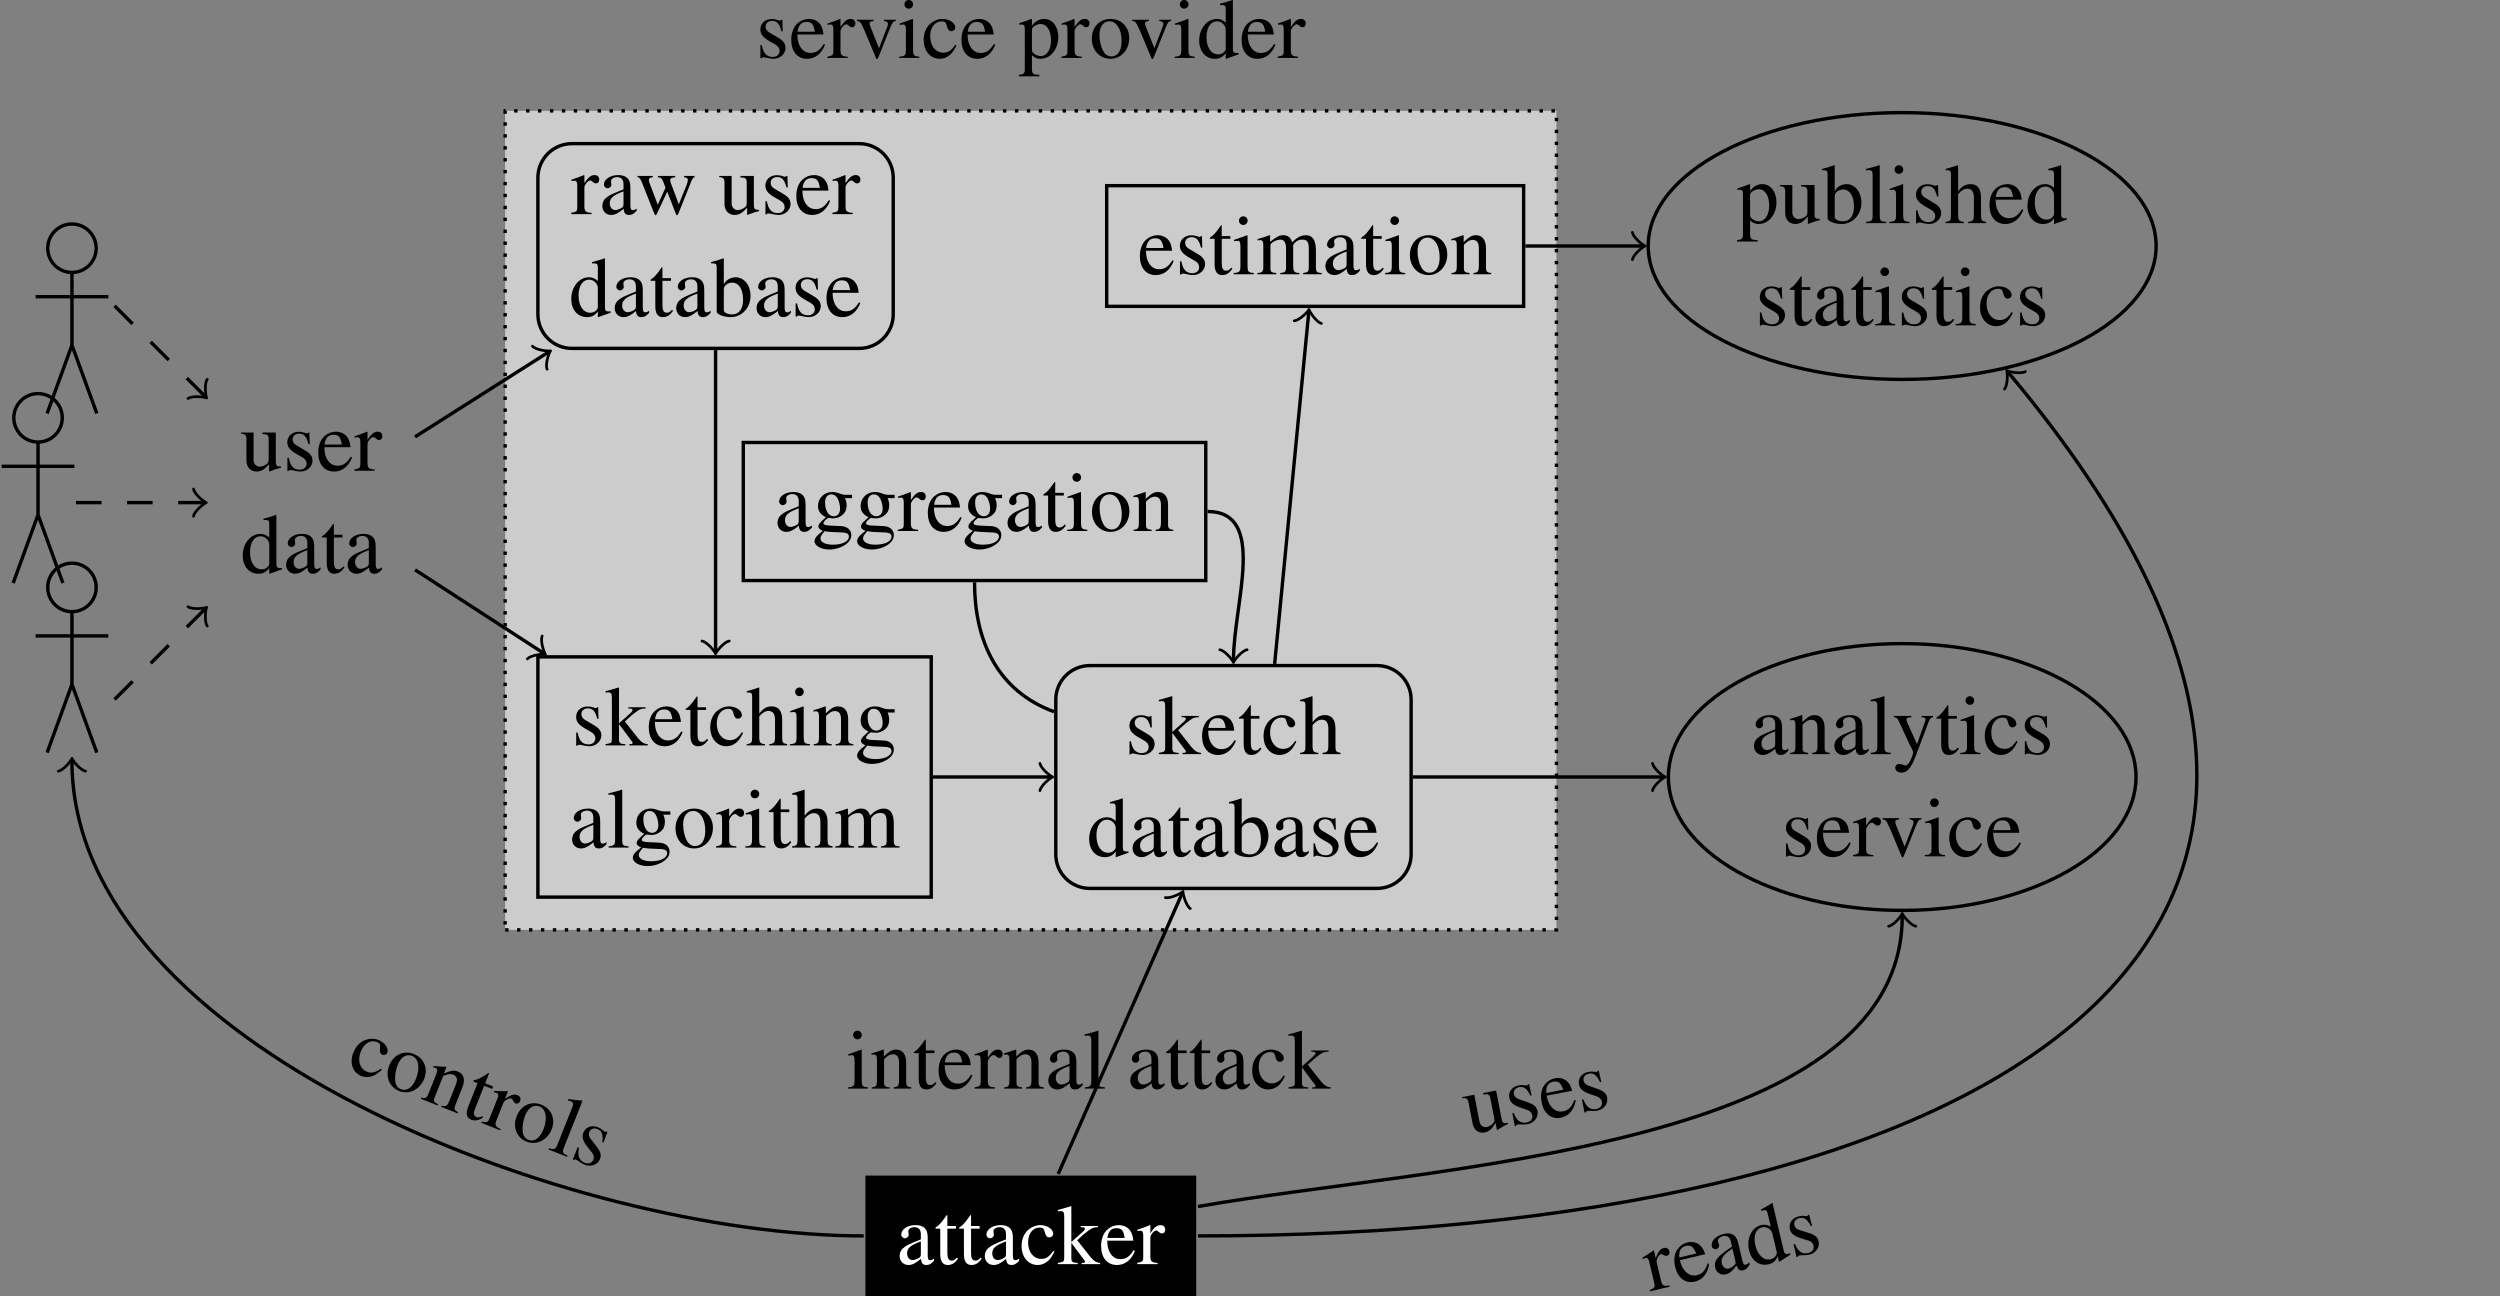 <?xml version='1.0' encoding='UTF-8'?>
<!-- This file was generated by dvisvgm 2.14 -->
<svg version='1.1' xmlns='http://www.w3.org/2000/svg' xmlns:xlink='http://www.w3.org/1999/xlink' width='409.499pt' height='212.326pt' viewBox='-0 38.815 409.499 212.326'>
<rect x="-0" y="38.815" width="409.499" height="212.326" fill="#808080" stroke="none"/>
<defs>
<path id='g17-97' d='M3.51-.524C3.375-.413 3.279-.373 3.16-.373C2.978-.373 2.922-.484 2.922-.834V-2.382C2.922-2.795 2.882-3.025 2.763-3.216C2.589-3.502 2.247-3.653 1.779-3.653C1.032-3.653 .445-3.263 .445-2.763C.445-2.581 .603-2.422 .786-2.422C.977-2.422 1.143-2.581 1.143-2.755C1.143-2.787 1.135-2.827 1.128-2.882C1.112-2.954 1.104-3.017 1.104-3.073C1.104-3.287 1.358-3.462 1.675-3.462C2.064-3.462 2.279-3.232 2.279-2.803V-2.319C1.056-1.826 .921-1.763 .58-1.461C.405-1.302 .294-1.032 .294-.77C.294-.27 .643 .079 1.128 .079C1.477 .079 1.802-.087 2.287-.5C2.327-.087 2.469 .079 2.795 .079C3.065 .079 3.232-.016 3.51-.318V-.524ZM2.279-.977C2.279-.731 2.239-.659 2.072-.564C1.882-.453 1.66-.381 1.493-.381C1.215-.381 .993-.651 .993-.993V-1.024C.993-1.493 1.318-1.779 2.279-2.128V-.977Z'/>
<path id='g17-98' d='M1.215-5.407L1.175-5.423C.842-5.304 .627-5.241 .254-5.137L.024-5.074V-4.947C.071-4.955 .103-4.955 .159-4.955C.476-4.955 .548-4.883 .548-4.55V-.429C.548-.183 1.223 .079 1.858 .079C2.906 .079 3.716-.794 3.716-1.93C3.716-2.906 3.113-3.653 2.319-3.653C1.834-3.653 1.374-3.367 1.215-2.978V-5.407ZM1.215-2.557C1.215-2.866 1.588-3.152 2.001-3.152C2.62-3.152 3.017-2.533 3.017-1.564C3.017-.683 2.636-.175 1.985-.175C1.572-.175 1.215-.357 1.215-.556V-2.557Z'/>
<path id='g17-99' d='M3.16-1.239C2.779-.683 2.493-.492 2.041-.492C1.318-.492 .81-1.128 .81-2.041C.81-2.859 1.247-3.422 1.89-3.422C2.176-3.422 2.279-3.335 2.358-3.041L2.406-2.866C2.469-2.644 2.612-2.501 2.779-2.501C2.986-2.501 3.16-2.652 3.16-2.835C3.16-3.279 2.604-3.653 1.937-3.653C1.548-3.653 1.143-3.494 .818-3.208C.421-2.859 .199-2.319 .199-1.691C.199-.659 .826 .079 1.707 .079C2.064 .079 2.382-.048 2.668-.294C2.882-.484 3.033-.699 3.271-1.167L3.16-1.239Z'/>
<path id='g17-100' d='M2.731 .079L3.899-.333V-.461C3.756-.453 3.74-.453 3.716-.453C3.43-.453 3.367-.54 3.367-.905V-5.407L3.327-5.423C2.946-5.288 2.668-5.209 2.16-5.074V-4.947C2.223-4.955 2.271-4.955 2.334-4.955C2.628-4.955 2.7-4.875 2.7-4.55V-3.311C2.398-3.565 2.184-3.653 1.866-3.653C.953-3.653 .214-2.755 .214-1.628C.214-.611 .81 .079 1.683 .079C2.128 .079 2.43-.079 2.7-.453V.056L2.731 .079ZM2.7-.81C2.7-.754 2.644-.659 2.565-.572C2.422-.413 2.223-.333 1.993-.333C1.334-.333 .897-.969 .897-1.945C.897-2.843 1.286-3.43 1.89-3.43C2.311-3.43 2.7-3.057 2.7-2.636V-.81Z'/>
<path id='g17-101' d='M3.24-1.302C2.859-.699 2.517-.468 2.009-.468C1.556-.468 1.215-.699 .985-1.151C.842-1.453 .786-1.715 .77-2.199H3.216C3.152-2.716 3.073-2.946 2.874-3.2C2.636-3.486 2.271-3.653 1.858-3.653C1.461-3.653 1.088-3.51 .786-3.24C.413-2.914 .199-2.35 .199-1.699C.199-.603 .77 .079 1.683 .079C2.438 .079 3.033-.389 3.367-1.247L3.24-1.302ZM.786-2.454C.873-3.073 1.143-3.367 1.628-3.367S2.303-3.144 2.406-2.454H.786Z'/>
<path id='g17-103' d='M3.732-3.081V-3.391H3.121C2.962-3.391 2.843-3.414 2.684-3.47L2.509-3.533C2.295-3.613 2.08-3.653 1.874-3.653C1.135-3.653 .548-3.081 .548-2.358C.548-1.858 .762-1.556 1.286-1.294C1.135-1.151 .993-1.016 .945-.977C.683-.746 .58-.588 .58-.429C.58-.262 .675-.167 1-.008C.437 .405 .222 .667 .222 .961C.222 1.382 .842 1.731 1.596 1.731C2.192 1.731 2.811 1.525 3.224 1.191C3.526 .945 3.66 .691 3.66 .389C3.66-.103 3.287-.437 2.7-.461L1.675-.508C1.255-.524 1.056-.596 1.056-.723C1.056-.881 1.318-1.159 1.532-1.223C1.604-1.215 1.66-1.207 1.683-1.207C1.834-1.191 1.937-1.183 1.985-1.183C2.279-1.183 2.596-1.302 2.843-1.517C3.105-1.739 3.224-2.017 3.224-2.414C3.224-2.644 3.184-2.827 3.073-3.081H3.732ZM1.167 .016C1.429 .071 2.064 .119 2.454 .119C3.176 .119 3.438 .222 3.438 .508C3.438 .969 2.835 1.278 1.937 1.278C1.239 1.278 .778 1.048 .778 .699C.778 .516 .834 .413 1.167 .016ZM1.207-2.684C1.207-3.152 1.429-3.43 1.795-3.43C2.041-3.43 2.247-3.295 2.374-3.057C2.517-2.779 2.612-2.414 2.612-2.104C2.612-1.66 2.382-1.382 2.017-1.382C1.54-1.382 1.207-1.898 1.207-2.66V-2.684Z'/>
<path id='g17-104' d='M1.247-2.724C1.58-3.089 1.818-3.224 2.128-3.224C2.525-3.224 2.724-2.938 2.724-2.382V-.81C2.724-.27 2.644-.167 2.184-.119V0H3.867V-.119C3.438-.199 3.391-.262 3.391-.81V-2.39C3.391-3.224 3.057-3.653 2.414-3.653C1.945-3.653 1.612-3.462 1.247-2.986V-5.399L1.207-5.423C.937-5.328 .738-5.264 .294-5.137L.079-5.074V-4.947C.111-4.955 .135-4.955 .175-4.955C.516-4.955 .58-4.891 .58-4.55V-.81C.58-.254 .532-.183 .071-.119V0H1.787V-.119C1.326-.167 1.247-.262 1.247-.81V-2.724Z'/>
<path id='g17-105' d='M1.39-3.653L.159-3.216V-3.097L.222-3.105C.318-3.121 .421-3.128 .492-3.128C.683-3.128 .754-3.001 .754-2.652V-.81C.754-.238 .675-.151 .127-.119V0H2.009V-.119C1.485-.159 1.421-.238 1.421-.81V-3.629L1.39-3.653ZM1.016-5.423C.802-5.423 .619-5.241 .619-5.018S.794-4.613 1.016-4.613C1.247-4.613 1.429-4.788 1.429-5.018C1.429-5.241 1.247-5.423 1.016-5.423Z'/>
<path id='g17-107' d='M.056-4.947C.159-4.955 .23-4.963 .31-4.963C.572-4.963 .651-4.859 .651-4.478V-.651C.651-.238 .627-.214 .056-.119V0H1.914V-.119L1.755-.127C1.437-.143 1.318-.254 1.318-.532V-1.993L2.43-.508L2.454-.476C2.469-.453 2.485-.429 2.509-.405C2.573-.326 2.596-.278 2.596-.238C2.596-.167 2.525-.119 2.43-.119H2.279V0H4.01V-.119C3.66-.143 3.414-.294 3.081-.699L1.866-2.239L2.096-2.454C2.66-2.978 3.152-3.343 3.383-3.406C3.502-3.438 3.613-3.454 3.748-3.454H3.811V-3.573H2.192V-3.462C2.501-3.454 2.589-3.422 2.589-3.311C2.589-3.248 2.517-3.136 2.406-3.041L1.318-2.072V-5.407L1.286-5.423C.985-5.328 .754-5.264 .294-5.137L.056-5.074V-4.947Z'/>
<path id='g17-108' d='M.151-4.947H.199C.286-4.955 .381-4.963 .445-4.963C.699-4.963 .778-4.852 .778-4.478V-.691C.778-.262 .667-.159 .167-.119V0H2.041V-.119C1.54-.151 1.445-.23 1.445-.667V-5.407L1.413-5.423C1-5.288 .699-5.209 .151-5.074V-4.947Z'/>
<path id='g17-109' d='M.151-3.16C.254-3.184 .318-3.192 .405-3.192C.611-3.192 .683-3.065 .683-2.684V-.675C.683-.246 .572-.127 .127-.119V0H1.89V-.119C1.469-.135 1.35-.222 1.35-.532V-2.771C1.35-2.787 1.413-2.866 1.469-2.922C1.667-3.105 2.009-3.24 2.287-3.24C2.636-3.24 2.811-2.962 2.811-2.406V-.683C2.811-.238 2.724-.151 2.271-.119V0H4.05V-.119C3.597-.127 3.478-.262 3.478-.754V-2.755C3.716-3.097 3.978-3.24 4.343-3.24C4.796-3.24 4.939-3.025 4.939-2.366V-.691C4.939-.238 4.875-.175 4.415-.119V0H6.154V-.119L5.947-.135C5.709-.151 5.606-.294 5.606-.603V-2.239C5.606-3.176 5.296-3.653 4.685-3.653C4.224-3.653 3.819-3.446 3.391-2.986C3.248-3.438 2.978-3.653 2.549-3.653C2.199-3.653 1.977-3.541 1.318-3.041V-3.637L1.263-3.653C.858-3.502 .588-3.414 .151-3.295V-3.16Z'/>
<path id='g17-110' d='M.127-3.16C.175-3.184 .254-3.192 .341-3.192C.564-3.192 .635-3.073 .635-2.684V-.715C.635-.262 .548-.151 .143-.119V0H1.826V-.119C1.421-.151 1.302-.246 1.302-.532V-2.763C1.683-3.121 1.858-3.216 2.12-3.216C2.509-3.216 2.7-2.97 2.7-2.446V-.786C2.7-.286 2.596-.151 2.199-.119V0H3.851V-.119C3.462-.159 3.367-.254 3.367-.643V-2.462C3.367-3.208 3.017-3.653 2.43-3.653C2.064-3.653 1.818-3.518 1.278-3.009V-3.637L1.223-3.653C.834-3.51 .564-3.422 .127-3.295V-3.16Z'/>
<path id='g17-111' d='M1.985-3.653C.953-3.653 .23-2.89 .23-1.795C.23-.723 .969 .079 1.969 .079S3.732-.762 3.732-1.858C3.732-2.898 3.001-3.653 1.985-3.653ZM1.882-3.43C2.549-3.43 3.017-2.668 3.017-1.58C3.017-.683 2.66-.143 2.064-.143C1.755-.143 1.461-.333 1.294-.651C1.072-1.064 .945-1.62 .945-2.184C.945-2.938 1.318-3.43 1.882-3.43Z'/>
<path id='g17-112' d='M.071-3.121C.143-3.128 .199-3.128 .27-3.128C.54-3.128 .596-3.049 .596-2.676V1.04C.596 1.453 .508 1.54 .04 1.588V1.723H1.961V1.58C1.366 1.572 1.263 1.485 1.263 .985V-.262C1.54 0 1.731 .079 2.064 .079C3.001 .079 3.732-.81 3.732-1.961C3.732-2.946 3.176-3.653 2.406-3.653C1.961-3.653 1.612-3.454 1.263-3.025V-3.637L1.215-3.653C.786-3.486 .508-3.383 .071-3.248V-3.121ZM1.263-2.652C1.263-2.89 1.707-3.176 2.072-3.176C2.66-3.176 3.049-2.573 3.049-1.652C3.049-.77 2.66-.175 2.088-.175C1.715-.175 1.263-.461 1.263-.699V-2.652Z'/>
<path id='g17-114' d='M.056-3.097C.167-3.121 .238-3.128 .333-3.128C.532-3.128 .603-3.001 .603-2.652V-.667C.603-.27 .548-.214 .04-.119V0H1.945V-.119C1.405-.143 1.27-.262 1.27-.715V-2.501C1.27-2.755 1.612-3.152 1.826-3.152C1.874-3.152 1.945-3.113 2.033-3.033C2.16-2.922 2.247-2.874 2.35-2.874C2.541-2.874 2.66-3.009 2.66-3.232C2.66-3.494 2.493-3.653 2.223-3.653C1.89-3.653 1.66-3.47 1.27-2.906V-3.637L1.231-3.653C.81-3.478 .524-3.375 .056-3.224V-3.097Z'/>
<path id='g17-115' d='M2.501-2.493L2.469-3.573H2.382L2.366-3.557C2.295-3.502 2.287-3.494 2.255-3.494C2.207-3.494 2.128-3.51 2.041-3.549C1.866-3.613 1.691-3.645 1.485-3.645C.858-3.645 .405-3.24 .405-2.668C.405-2.223 .659-1.906 1.334-1.525L1.795-1.263C2.072-1.104 2.207-.913 2.207-.667C2.207-.318 1.953-.095 1.548-.095C1.278-.095 1.032-.199 .881-.373C.715-.572 .643-.754 .54-1.207H.413V.032H.516C.572-.048 .603-.064 .699-.064C.77-.064 .881-.048 1.064 0C1.286 .048 1.501 .079 1.644 .079C2.255 .079 2.763-.381 2.763-.937C2.763-1.334 2.573-1.596 2.096-1.882L1.239-2.39C1.016-2.517 .897-2.716 .897-2.93C.897-3.248 1.143-3.47 1.509-3.47C1.961-3.47 2.199-3.2 2.382-2.493H2.501Z'/>
<path id='g17-116' d='M2.025-3.573H1.223V-4.494C1.223-4.574 1.215-4.597 1.167-4.597C1.112-4.526 1.064-4.455 1.008-4.375C.707-3.938 .365-3.557 .238-3.526C.151-3.47 .103-3.414 .103-3.375C.103-3.351 .111-3.335 .135-3.319H.556V-.929C.556-.262 .794 .079 1.263 .079C1.652 .079 1.953-.111 2.215-.524L2.112-.611C1.945-.413 1.81-.333 1.636-.333C1.342-.333 1.223-.548 1.223-1.048V-3.319H2.025V-3.573Z'/>
<path id='g17-117' d='M3.803-.397H3.764C3.398-.397 3.311-.484 3.311-.85V-3.573H2.057V-3.438C2.549-3.414 2.644-3.335 2.644-2.938V-1.072C2.644-.85 2.604-.738 2.493-.651C2.279-.476 2.033-.381 1.795-.381C1.485-.381 1.231-.651 1.231-.985V-3.573H.071V-3.462C.453-3.438 .564-3.319 .564-2.954V-.953C.564-.326 .945 .079 1.525 .079C1.818 .079 2.128-.048 2.342-.262L2.684-.603V.056L2.716 .071C3.113-.087 3.398-.175 3.803-.286V-.397Z'/>
<path id='g17-118' d='M3.788-3.573H2.684V-3.454C2.938-3.43 3.057-3.351 3.057-3.2C3.057-3.121 3.041-3.041 3.009-2.962L2.223-.905L1.413-2.938C1.366-3.049 1.342-3.16 1.342-3.232C1.342-3.375 1.429-3.43 1.707-3.454V-3.573H.151V-3.454C.453-3.438 .508-3.359 .873-2.541L1.826-.262C1.842-.214 1.866-.159 1.89-.095C1.937 .048 1.985 .111 2.033 .111S2.136 .008 2.255-.286L3.271-2.835C3.502-3.375 3.549-3.43 3.788-3.454V-3.573Z'/>
<path id='g17-119' d='M4.534-3.573V-3.454C4.804-3.398 4.883-3.343 4.883-3.208C4.883-3.089 4.836-2.898 4.748-2.684L4.034-.921L3.367-2.7C3.232-3.065 3.232-3.065 3.232-3.168C3.232-3.343 3.319-3.398 3.692-3.454V-3.573H2.08V-3.454C2.374-3.422 2.469-3.335 2.628-2.906C2.684-2.755 2.739-2.604 2.787-2.462L2.064-.881L1.278-2.954C1.247-3.033 1.231-3.113 1.231-3.192C1.231-3.359 1.326-3.422 1.596-3.454V-3.573H.167V-3.454C.349-3.438 .413-3.359 .588-2.954L1.66-.238C1.755 0 1.818 .111 1.866 .111C1.906 .111 1.969 .008 2.064-.199L2.954-2.104L3.676-.23C3.788 .064 3.819 .111 3.867 .111C3.923 .111 3.962 .04 4.089-.278L5.185-3.025C5.328-3.359 5.352-3.398 5.511-3.454V-3.573H4.534Z'/>
<path id='g17-121' d='M3.772-3.573H2.7V-3.454C2.954-3.454 3.081-3.383 3.081-3.256C3.081-3.224 3.073-3.176 3.049-3.121L2.279-.929L1.366-2.938C1.318-3.049 1.286-3.152 1.286-3.24C1.286-3.383 1.405-3.438 1.747-3.454V-3.573H.111V-3.462C.318-3.43 .453-3.343 .516-3.208L1.421-1.255L1.445-1.191L1.564-.953C1.787-.556 1.914-.27 1.914-.151S1.731 .468 1.596 .707C1.485 .913 1.31 1.064 1.199 1.064C1.151 1.064 1.08 1.048 1 1.008C.85 .953 .715 .921 .58 .921C.397 .921 .238 1.08 .238 1.27C.238 1.532 .492 1.731 .826 1.731C1.358 1.731 1.739 1.286 2.168 .143L3.391-3.097C3.494-3.351 3.581-3.43 3.772-3.454V-3.573Z'/>
<use id='g54-97' xlink:href='#g17-97' transform='scale(1.25)'/>
<use id='g54-98' xlink:href='#g17-98' transform='scale(1.25)'/>
<use id='g54-99' xlink:href='#g17-99' transform='scale(1.25)'/>
<use id='g54-100' xlink:href='#g17-100' transform='scale(1.25)'/>
<use id='g54-101' xlink:href='#g17-101' transform='scale(1.25)'/>
<use id='g54-103' xlink:href='#g17-103' transform='scale(1.25)'/>
<use id='g54-104' xlink:href='#g17-104' transform='scale(1.25)'/>
<use id='g54-105' xlink:href='#g17-105' transform='scale(1.25)'/>
<use id='g54-107' xlink:href='#g17-107' transform='scale(1.25)'/>
<use id='g54-108' xlink:href='#g17-108' transform='scale(1.25)'/>
<use id='g54-109' xlink:href='#g17-109' transform='scale(1.25)'/>
<use id='g54-110' xlink:href='#g17-110' transform='scale(1.25)'/>
<use id='g54-111' xlink:href='#g17-111' transform='scale(1.25)'/>
<use id='g54-112' xlink:href='#g17-112' transform='scale(1.25)'/>
<use id='g54-114' xlink:href='#g17-114' transform='scale(1.25)'/>
<use id='g54-115' xlink:href='#g17-115' transform='scale(1.25)'/>
<use id='g54-116' xlink:href='#g17-116' transform='scale(1.25)'/>
<use id='g54-117' xlink:href='#g17-117' transform='scale(1.25)'/>
<use id='g54-118' xlink:href='#g17-118' transform='scale(1.25)'/>
<use id='g54-119' xlink:href='#g17-119' transform='scale(1.25)'/>
<use id='g54-121' xlink:href='#g17-121' transform='scale(1.25)'/>
</defs>
<g id='page1' transform='matrix(1.4 0 0 1.4 0 0)'>
<path d='M59.102 136.523H182.105V40.695H59.102Z' fill='#ccc'/>
<path d='M59.102 136.523H182.105V40.695H59.102Z' stroke='#000' fill='none' stroke-width='.399' stroke-miterlimit='10' stroke-dasharray='.399 .996'/>
<g transform='matrix(1 0 0 1 -8.299 8.222)'>
<use x='36.428' y='74.577' xlink:href='#g54-117'/>
<use x='41.41' y='74.577' xlink:href='#g54-115'/>
<use x='45.285' y='74.577' xlink:href='#g54-101'/>
<use x='49.709' y='74.577' xlink:href='#g54-114'/>
<use x='36.428' y='86.532' xlink:href='#g54-100'/>
<use x='41.41' y='86.532' xlink:href='#g54-97'/>
<use x='45.833' y='86.532' xlink:href='#g54-116'/>
<use x='48.603' y='86.532' xlink:href='#g54-97'/>
</g>
<path d='M100.523 44.531H66.922C64.719 44.531 62.934 46.316 62.934 48.516V64.504C62.934 66.703 64.719 68.488 66.922 68.488H100.523C102.727 68.488 104.508 66.703 104.508 64.504V48.516C104.508 46.316 102.727 44.531 100.523 44.531Z' stroke='#000' fill='none' stroke-width='.399' stroke-miterlimit='10'/>
<g transform='matrix(1 0 0 1 30.143 -21.801)'>
<use x='36.643' y='74.577' xlink:href='#g54-114'/>
<use x='39.96' y='74.577' xlink:href='#g54-97'/>
<use x='44.234' y='74.577' xlink:href='#g54-119'/>
<use x='53.918' y='74.577' xlink:href='#g54-117'/>
<use x='58.899' y='74.577' xlink:href='#g54-115'/>
<use x='62.775' y='74.577' xlink:href='#g54-101'/>
<use x='67.198' y='74.577' xlink:href='#g54-114'/>
<use x='36.428' y='86.532' xlink:href='#g54-100'/>
<use x='41.41' y='86.532' xlink:href='#g54-97'/>
<use x='45.833' y='86.532' xlink:href='#g54-116'/>
<use x='48.603' y='86.532' xlink:href='#g54-97'/>
<use x='53.026' y='86.532' xlink:href='#g54-98'/>
<use x='58.007' y='86.532' xlink:href='#g54-97'/>
<use x='62.431' y='86.532' xlink:href='#g54-115'/>
<use x='66.306' y='86.532' xlink:href='#g54-101'/>
</g>
<path d='M62.934 132.688H108.953V104.578H62.934Z' stroke='#000' fill='none' stroke-width='.399' stroke-miterlimit='10'/>
<g transform='matrix(1 0 0 1 30.143 40.362)'>
<use x='36.757' y='74.577' xlink:href='#g54-115'/>
<use x='40.633' y='74.577' xlink:href='#g54-107'/>
<use x='45.514' y='74.577' xlink:href='#g54-101'/>
<use x='49.938' y='74.577' xlink:href='#g54-116'/>
<use x='52.707' y='74.577' xlink:href='#g54-99'/>
<use x='57.131' y='74.577' xlink:href='#g54-104'/>
<use x='62.112' y='74.577' xlink:href='#g54-105'/>
<use x='64.882' y='74.577' xlink:href='#g54-110'/>
<use x='69.863' y='74.577' xlink:href='#g54-103'/>
<use x='36.428' y='86.532' xlink:href='#g54-97'/>
<use x='40.852' y='86.532' xlink:href='#g54-108'/>
<use x='43.621' y='86.532' xlink:href='#g54-103'/>
<use x='48.603' y='86.532' xlink:href='#g54-111'/>
<use x='53.584' y='86.532' xlink:href='#g54-114'/>
<use x='56.902' y='86.532' xlink:href='#g54-105'/>
<use x='59.671' y='86.532' xlink:href='#g54-116'/>
<use x='62.441' y='86.532' xlink:href='#g54-104'/>
<use x='67.422' y='86.532' xlink:href='#g54-109'/>
</g>
<path d='M161.113 105.598H127.512C125.309 105.598 123.527 107.383 123.527 109.582V127.684C123.527 129.883 125.309 131.668 127.512 131.668H161.113C163.316 131.668 165.101 129.883 165.101 127.684V109.582C165.101 107.383 163.316 105.598 161.113 105.598Z' stroke='#000' fill='none' stroke-width='.399' stroke-miterlimit='10'/>
<g transform='matrix(1 0 0 1 90.734 41.381)'>
<use x='40.902' y='74.577' xlink:href='#g54-115'/>
<use x='44.777' y='74.577' xlink:href='#g54-107'/>
<use x='49.659' y='74.577' xlink:href='#g54-101'/>
<use x='54.082' y='74.577' xlink:href='#g54-116'/>
<use x='56.852' y='74.577' xlink:href='#g54-99'/>
<use x='61.275' y='74.577' xlink:href='#g54-104'/>
<use x='36.428' y='86.532' xlink:href='#g54-100'/>
<use x='41.41' y='86.532' xlink:href='#g54-97'/>
<use x='45.833' y='86.532' xlink:href='#g54-116'/>
<use x='48.603' y='86.532' xlink:href='#g54-97'/>
<use x='53.026' y='86.532' xlink:href='#g54-98'/>
<use x='58.007' y='86.532' xlink:href='#g54-97'/>
<use x='62.431' y='86.532' xlink:href='#g54-115'/>
<use x='66.306' y='86.532' xlink:href='#g54-101'/>
</g>
<path d='M86.965 95.648H141.074V79.496H86.965Z' stroke='#000' fill='none' stroke-width='.399' stroke-miterlimit='10'/>
<g transform='matrix(1 0 0 1 54.173 3.323)'>
<use x='36.428' y='86.532' xlink:href='#g54-97'/>
<use x='40.852' y='86.532' xlink:href='#g54-103'/>
<use x='45.833' y='86.532' xlink:href='#g54-103'/>
<use x='50.814' y='86.532' xlink:href='#g54-114'/>
<use x='54.132' y='86.532' xlink:href='#g54-101'/>
<use x='58.406' y='86.532' xlink:href='#g54-103'/>
<use x='63.337' y='86.532' xlink:href='#g54-97'/>
<use x='67.761' y='86.532' xlink:href='#g54-116'/>
<use x='70.53' y='86.532' xlink:href='#g54-105'/>
<use x='73.3' y='86.532' xlink:href='#g54-111'/>
<use x='78.281' y='86.532' xlink:href='#g54-110'/>
</g>
<path d='M129.481 63.566H178.265V49.449H129.481Z' stroke='#000' fill='none' stroke-width='.399' stroke-miterlimit='10'/>
<g transform='matrix(1 0 0 1 96.688 -26.721)'>
<use x='36.428' y='86.532' xlink:href='#g54-101'/>
<use x='40.852' y='86.532' xlink:href='#g54-115'/>
<use x='44.727' y='86.532' xlink:href='#g54-116'/>
<use x='47.497' y='86.532' xlink:href='#g54-105'/>
<use x='50.266' y='86.532' xlink:href='#g54-109'/>
<use x='58.017' y='86.532' xlink:href='#g54-97'/>
<use x='62.441' y='86.532' xlink:href='#g54-116'/>
<use x='65.21' y='86.532' xlink:href='#g54-105'/>
<use x='67.98' y='86.532' xlink:href='#g54-111'/>
<use x='72.961' y='86.532' xlink:href='#g54-110'/>
</g>
<path d='M252.265 56.508C252.265 47.891 238.961 40.902 222.554 40.902C206.144 40.902 192.84 47.891 192.84 56.508C192.84 65.129 206.144 72.117 222.554 72.117C238.961 72.117 252.265 65.129 252.265 56.508Z' stroke='#000' fill='none' stroke-width='.399' stroke-miterlimit='10'/>
<g transform='matrix(1 0 0 1 166.752 -20.743)'>
<use x='36.428' y='74.577' xlink:href='#g54-112'/>
<use x='41.41' y='74.577' xlink:href='#g54-117'/>
<use x='46.391' y='74.577' xlink:href='#g54-98'/>
<use x='51.372' y='74.577' xlink:href='#g54-108'/>
<use x='54.142' y='74.577' xlink:href='#g54-105'/>
<use x='56.912' y='74.577' xlink:href='#g54-115'/>
<use x='60.787' y='74.577' xlink:href='#g54-104'/>
<use x='65.768' y='74.577' xlink:href='#g54-101'/>
<use x='70.192' y='74.577' xlink:href='#g54-100'/>
<use x='38.64' y='86.532' xlink:href='#g54-115'/>
<use x='42.516' y='86.532' xlink:href='#g54-116'/>
<use x='45.285' y='86.532' xlink:href='#g54-97'/>
<use x='49.709' y='86.532' xlink:href='#g54-116'/>
<use x='52.478' y='86.532' xlink:href='#g54-105'/>
<use x='55.248' y='86.532' xlink:href='#g54-115'/>
<use x='59.123' y='86.532' xlink:href='#g54-116'/>
<use x='61.893' y='86.532' xlink:href='#g54-105'/>
<use x='64.662' y='86.532' xlink:href='#g54-99'/>
<use x='69.086' y='86.532' xlink:href='#g54-115'/>
</g>
<path d='M249.914 118.633C249.914 110.012 237.664 103.027 222.554 103.027C207.445 103.027 195.199 110.012 195.199 118.633S207.445 134.242 222.554 134.242C237.664 134.242 249.914 127.254 249.914 118.633Z' stroke='#000' fill='none' stroke-width='.399' stroke-miterlimit='10'/>
<g transform='matrix(1 0 0 1 168.419 41.382)'>
<use x='36.428' y='74.577' xlink:href='#g54-97'/>
<use x='40.852' y='74.577' xlink:href='#g54-110'/>
<use x='45.833' y='74.577' xlink:href='#g54-97'/>
<use x='50.256' y='74.577' xlink:href='#g54-108'/>
<use x='53.026' y='74.577' xlink:href='#g54-121'/>
<use x='58.007' y='74.577' xlink:href='#g54-116'/>
<use x='60.777' y='74.577' xlink:href='#g54-105'/>
<use x='63.547' y='74.577' xlink:href='#g54-99'/>
<use x='67.97' y='74.577' xlink:href='#g54-115'/>
<use x='40.03' y='86.532' xlink:href='#g54-115'/>
<use x='43.905' y='86.532' xlink:href='#g54-101'/>
<use x='48.329' y='86.532' xlink:href='#g54-114'/>
<use x='51.646' y='86.532' xlink:href='#g54-118'/>
<use x='56.628' y='86.532' xlink:href='#g54-105'/>
<use x='59.397' y='86.532' xlink:href='#g54-99'/>
<use x='63.821' y='86.532' xlink:href='#g54-101'/>
</g>
<path d='M11.254 56.77C11.254 55.203 9.984 53.934 8.418 53.934S5.586 55.203 5.586 56.77C5.586 58.332 6.852 59.602 8.418 59.602S11.254 58.332 11.254 56.77ZM8.418 59.602V68.106L5.512 76.098M8.418 68.106L11.328 76.098M4.168 62.438H12.672' stroke='#000' fill='none' stroke-width='.399' stroke-miterlimit='10'/>
<path d='M7.285 76.609C7.285 75.047 6.016 73.777 4.449 73.777C2.887 73.777 1.617 75.047 1.617 76.609C1.617 78.176 2.887 79.445 4.449 79.445C6.016 79.445 7.285 78.176 7.285 76.609ZM4.449 79.445V87.949L1.543 95.941M4.449 87.949L7.359 95.941M.199 82.281H8.703' stroke='#000' fill='none' stroke-width='.399' stroke-miterlimit='10'/>
<path d='M11.254 96.453C11.254 94.887 9.984 93.617 8.418 93.617S5.586 94.887 5.586 96.453C5.586 98.019 6.852 99.289 8.418 99.289S11.254 98.019 11.254 96.453ZM8.418 99.289V107.793L5.512 115.785M8.418 107.793L11.328 115.785M4.168 102.125H12.672' stroke='#000' fill='none' stroke-width='.399' stroke-miterlimit='10'/>
<path d='M23.969 74.074L13.07 63.172' stroke='#000' fill='none' stroke-width='.399' stroke-miterlimit='10' stroke-dasharray='2.989 2.989'/>
<path d='M24.25 72.102C23.898 72.594 24.039 74.004 24.18 74.285C23.898 74.145 22.492 74.004 21.996 74.355' stroke='#000' fill='none' stroke-width='.319' stroke-miterlimit='10' stroke-linecap='round' stroke-linejoin='round'/>
<path d='M23.836 86.531H8.418' stroke='#000' fill='none' stroke-width='.399' stroke-miterlimit='10' stroke-dasharray='2.989 2.989'/>
<path d='M22.641 84.938C22.738 85.535 23.836 86.434 24.133 86.531C23.836 86.633 22.738 87.527 22.641 88.125' stroke='#000' fill='none' stroke-width='.319' stroke-miterlimit='10' stroke-linecap='round' stroke-linejoin='round'/>
<path d='M23.969 98.992L13.07 109.894' stroke='#000' fill='none' stroke-width='.399' stroke-miterlimit='10' stroke-dasharray='2.989 2.989'/>
<path d='M21.996 98.711C22.492 99.062 23.898 98.922 24.18 98.781C24.039 99.062 23.898 100.473 24.25 100.965' stroke='#000' fill='none' stroke-width='.319' stroke-miterlimit='10' stroke-linecap='round' stroke-linejoin='round'/>
<path d='M48.562 78.836L64.16 68.93' stroke='#000' fill='none' stroke-width='.399' stroke-miterlimit='10'/>
<path d='M62.297 68.227C62.703 68.68 64.109 68.848 64.414 68.769C64.215 69.016 63.769 70.359 64.008 70.918' stroke='#000' fill='none' stroke-width='.319' stroke-miterlimit='10' stroke-linecap='round' stroke-linejoin='round'/>
<path d='M83.723 68.688V103.922' stroke='#000' fill='none' stroke-width='.399' stroke-miterlimit='10'/>
<path d='M85.316 102.726C84.719 102.824 83.824 103.921 83.723 104.218C83.625 103.921 82.727 102.824 82.129 102.726' stroke='#000' fill='none' stroke-width='.319' stroke-miterlimit='10' stroke-linecap='round' stroke-linejoin='round'/>
<path d='M48.562 94.395L63.574 104.129' stroke='#000' fill='none' stroke-width='.399' stroke-miterlimit='10'/>
<path d='M63.437 102.14C63.195 102.699 63.629 104.046 63.824 104.293C63.52 104.214 62.113 104.367 61.703 104.816' stroke='#000' fill='none' stroke-width='.319' stroke-miterlimit='10' stroke-linecap='round' stroke-linejoin='round'/>
<path d='M109.152 118.633H122.871' stroke='#000' fill='none' stroke-width='.399' stroke-miterlimit='10'/>
<path d='M121.676 117.039C121.774 117.636 122.871 118.535 123.168 118.632C122.871 118.734 121.774 119.628 121.676 120.226' stroke='#000' fill='none' stroke-width='.319' stroke-miterlimit='10' stroke-linecap='round' stroke-linejoin='round'/>
<path d='M123.328 110.996C116.785 108.613 114.019 102.812 114.019 95.848M141.273 87.57C148.336 87.57 144.316 98.336 144.316 104.941' stroke='#000' fill='none' stroke-width='.399' stroke-miterlimit='10'/>
<path d='M145.91 103.742C145.313 103.844 144.414 104.942 144.316 105.238C144.215 104.942 143.32 103.844 142.723 103.746' stroke='#000' fill='none' stroke-width='.319' stroke-miterlimit='10' stroke-linecap='round' stroke-linejoin='round'/>
<path d='M149.133 105.398L153.129 64.223' stroke='#000' fill='none' stroke-width='.399' stroke-miterlimit='10'/>
<path d='M151.426 65.258C152.031 65.219 153.027 64.211 153.156 63.926C153.226 64.23 154.015 65.41 154.598 65.566' stroke='#000' fill='none' stroke-width='.319' stroke-miterlimit='10' stroke-linecap='round' stroke-linejoin='round'/>
<path d='M178.468 56.508H192.187' stroke='#000' fill='none' stroke-width='.399' stroke-miterlimit='10'/>
<path d='M190.992 54.914C191.09 55.512 192.187 56.41 192.484 56.508C192.187 56.609 191.09 57.504 190.992 58.102' stroke='#000' fill='none' stroke-width='.319' stroke-miterlimit='10' stroke-linecap='round' stroke-linejoin='round'/>
<path d='M165.3 118.633H194.543' stroke='#000' fill='none' stroke-width='.399' stroke-miterlimit='10'/>
<path d='M193.347 117.039C193.449 117.637 194.543 118.535 194.843 118.633C194.543 118.734 193.449 119.629 193.347 120.227' stroke='#000' fill='none' stroke-width='.319' stroke-miterlimit='10' stroke-linecap='round' stroke-linejoin='round'/>
<g transform='matrix(1 0 0 1 52.023 -52.028)'>
<use x='36.428' y='86.532' xlink:href='#g54-115'/>
<use x='40.304' y='86.532' xlink:href='#g54-101'/>
<use x='44.727' y='86.532' xlink:href='#g54-114'/>
<use x='48.045' y='86.532' xlink:href='#g54-118'/>
<use x='53.026' y='86.532' xlink:href='#g54-105'/>
<use x='55.796' y='86.532' xlink:href='#g54-99'/>
<use x='60.219' y='86.532' xlink:href='#g54-101'/>
<use x='67.133' y='86.532' xlink:href='#g54-112'/>
<use x='72.115' y='86.532' xlink:href='#g54-114'/>
<use x='75.432' y='86.532' xlink:href='#g54-111'/>
<use x='80.264' y='86.532' xlink:href='#g54-118'/>
<use x='85.245' y='86.532' xlink:href='#g54-105'/>
<use x='88.015' y='86.532' xlink:href='#g54-100'/>
<use x='92.996' y='86.532' xlink:href='#g54-101'/>
<use x='97.42' y='86.532' xlink:href='#g54-114'/>
</g>
<path d='M101.254 179.387H139.957V165.269H101.254Z'/>
<g fill='#fff' transform='matrix(1 0 0 1 68.462 89.098)'>
<use x='36.428' y='86.532' xlink:href='#g54-97'/>
<use x='40.852' y='86.532' xlink:href='#g54-116'/>
<use x='43.621' y='86.532' xlink:href='#g54-116'/>
<use x='46.391' y='86.532' xlink:href='#g54-97'/>
<use x='50.814' y='86.532' xlink:href='#g54-99'/>
<use x='55.238' y='86.532' xlink:href='#g54-107'/>
<use x='60.119' y='86.532' xlink:href='#g54-101'/>
<use x='64.543' y='86.532' xlink:href='#g54-114'/>
</g>
<path d='M101.055 172.328C67.141 172.328 8.418 150.211 8.418 116.754' stroke='#000' fill='none' stroke-width='.399' stroke-miterlimit='10'/>
<path d='M6.824 117.949C7.422 117.852 8.32 116.754 8.418 116.457C8.52 116.754 9.414 117.852 10.012 117.949' stroke='#000' fill='none' stroke-width='.319' stroke-miterlimit='10' stroke-linecap='round' stroke-linejoin='round'/>
<g transform='matrix(.929 .369 -.369 .929 38.421 58.913)'>
<use x='36.428' y='86.532' xlink:href='#g54-99'/>
<use x='40.852' y='86.532' xlink:href='#g54-111'/>
<use x='45.833' y='86.532' xlink:href='#g54-110'/>
<use x='50.814' y='86.532' xlink:href='#g54-116'/>
<use x='53.584' y='86.532' xlink:href='#g54-114'/>
<use x='56.902' y='86.532' xlink:href='#g54-111'/>
<use x='61.883' y='86.532' xlink:href='#g54-108'/>
<use x='64.652' y='86.532' xlink:href='#g54-115'/>
</g>
<path d='M140.16 168.887C167.613 164.039 222.558 162.316 222.562 134.898' stroke='#000' fill='none' stroke-width='.399' stroke-miterlimit='10'/>
<path d='M220.969 136.094C221.567 135.996 222.461 134.898 222.563 134.601C222.66 134.898 223.559 135.996 224.156 136.094' stroke='#000' fill='none' stroke-width='.319' stroke-miterlimit='10' stroke-linecap='round' stroke-linejoin='round'/>
<g transform='matrix(.982 -.19 .19 .982 119.616 82.434)'>
<use x='36.428' y='86.532' xlink:href='#g54-117'/>
<use x='41.41' y='86.532' xlink:href='#g54-115'/>
<use x='45.285' y='86.532' xlink:href='#g54-101'/>
<use x='49.709' y='86.532' xlink:href='#g54-115'/>
</g>
<path d='M123.812 165.07L138.293 132.289' stroke='#000' fill='none' stroke-width='.399' stroke-miterlimit='10'/>
<path d='M136.351 132.738C136.937 132.887 138.199 132.246 138.41 132.016C138.383 132.328 138.761 133.691 139.265 134.027' stroke='#000' fill='none' stroke-width='.319' stroke-miterlimit='10' stroke-linecap='round' stroke-linejoin='round'/>
<g transform='matrix(1 0 0 1 62.614 68.561)'>
<use x='36.428' y='86.532' xlink:href='#g54-105'/>
<use x='39.198' y='86.532' xlink:href='#g54-110'/>
<use x='44.179' y='86.532' xlink:href='#g54-116'/>
<use x='46.949' y='86.532' xlink:href='#g54-101'/>
<use x='51.372' y='86.532' xlink:href='#g54-114'/>
<use x='54.69' y='86.532' xlink:href='#g54-110'/>
<use x='59.671' y='86.532' xlink:href='#g54-97'/>
<use x='64.095' y='86.532' xlink:href='#g54-108'/>
</g>
<g transform='matrix(1 0 0 1 95.441 68.561)'>
<use x='36.428' y='86.532' xlink:href='#g54-97'/>
<use x='40.852' y='86.532' xlink:href='#g54-116'/>
<use x='43.621' y='86.532' xlink:href='#g54-116'/>
<use x='46.391' y='86.532' xlink:href='#g54-97'/>
<use x='50.814' y='86.532' xlink:href='#g54-99'/>
<use x='55.238' y='86.532' xlink:href='#g54-107'/>
</g>
<path d='M140.16 172.328C229.804 172.328 292.3 139.629 234.976 71.309' stroke='#000' fill='none' stroke-width='.399' stroke-miterlimit='10'/>
<path d='M234.523 73.25C234.918 72.789 234.898 71.371 234.785 71.078C235.051 71.246 236.445 71.508 236.965 71.199' stroke='#000' fill='none' stroke-width='.319' stroke-miterlimit='10' stroke-linecap='round' stroke-linejoin='round'/>
<g transform='matrix(.973 -.229 .229 .973 137.743 102.966)'>
<use x='36.428' y='86.532' xlink:href='#g54-114'/>
<use x='39.746' y='86.532' xlink:href='#g54-101'/>
<use x='44.169' y='86.532' xlink:href='#g54-97'/>
<use x='48.593' y='86.532' xlink:href='#g54-100'/>
<use x='53.574' y='86.532' xlink:href='#g54-115'/>
</g>
</g>
</svg>